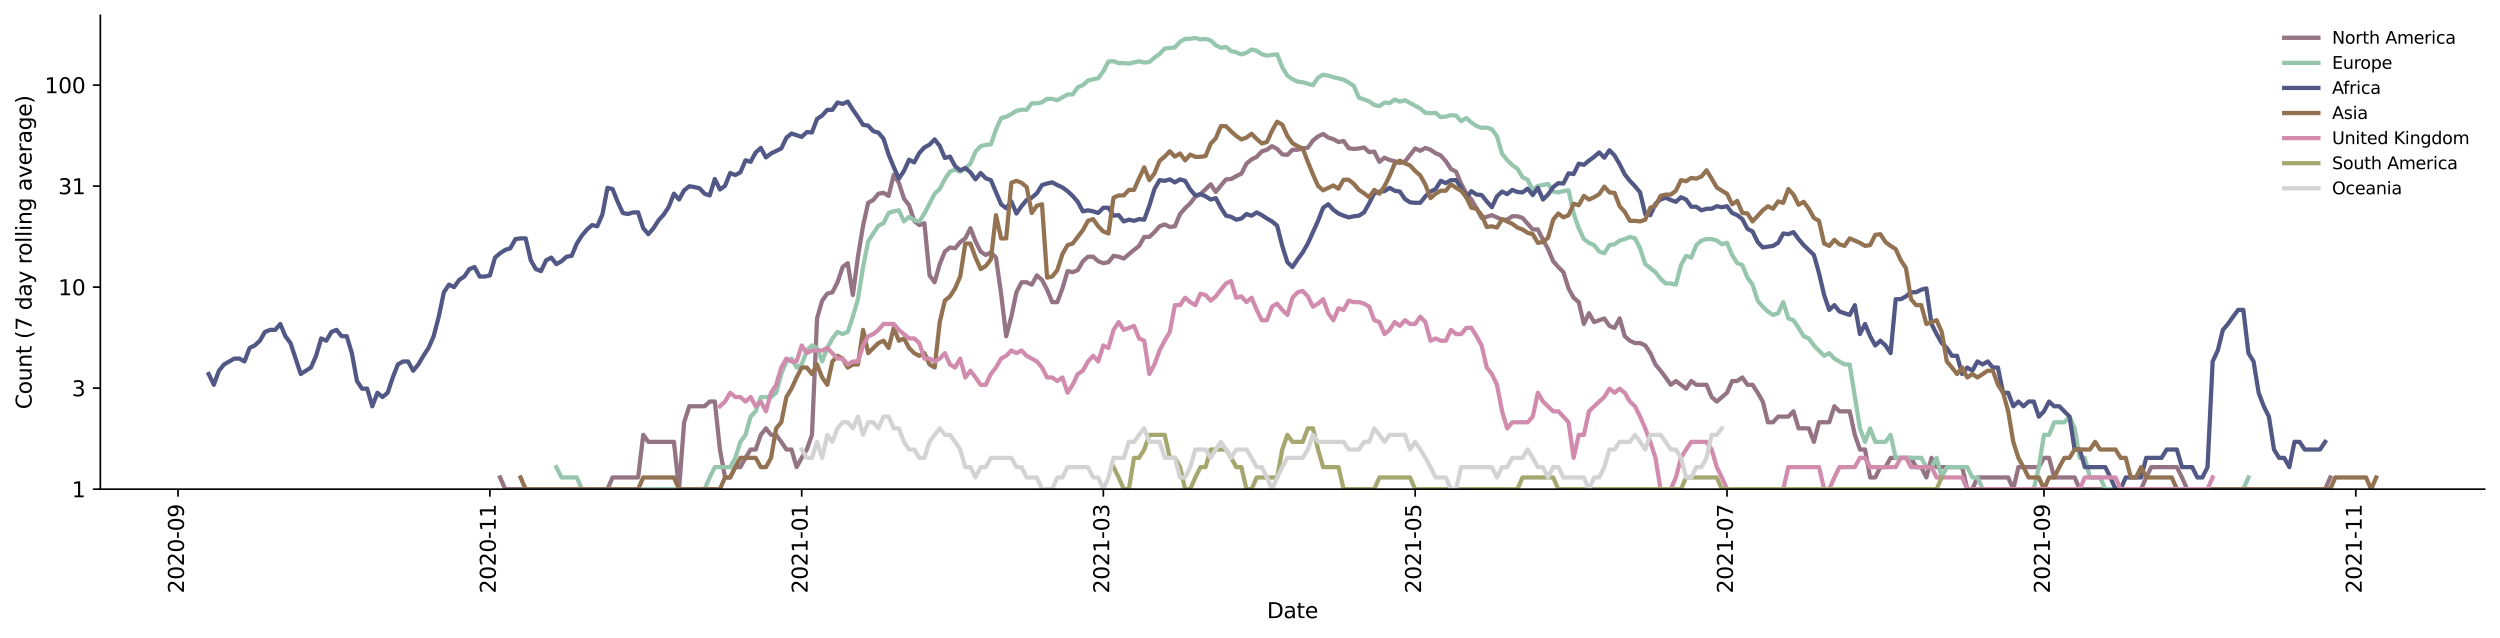 <?xml version="1.0" encoding="utf-8" standalone="no"?>
<!DOCTYPE svg PUBLIC "-//W3C//DTD SVG 1.1//EN"
  "http://www.w3.org/Graphics/SVG/1.1/DTD/svg11.dtd">
<svg height="298.621pt" version="1.1" viewBox="0 0 1170.166 298.621" width="1170.166pt" xmlns="http://www.w3.org/2000/svg" xmlns:xlink="http://www.w3.org/1999/xlink">
 <defs>
  <style type="text/css">*{stroke-linecap:butt;stroke-linejoin:round;}</style>
 </defs>
 <g id="figure_1">
  <g id="patch_1">
   <path d="M 0 298.621 
L 1170.166 298.621 
L 1170.166 0 
L 0 0 
z
" style="fill:#ffffff;"/>
  </g>
  <g id="axes_1">
   <g id="patch_2">
    <path d="M 46.966 228.96 
L 1162.966 228.96 
L 1162.966 7.2 
L 46.966 7.2 
z
" style="fill:#ffffff;"/>
   </g>
   <g id="matplotlib.axis_1">
    <g id="xtick_1">
     <g id="line2d_1">
      <defs>
       <path d="M 0 0 
L 0 3.5 
" id="m57e9bc2085" style="stroke:#000000;stroke-width:0.8;"/>
      </defs>
      <g>
       <use style="stroke:#000000;stroke-width:0.8;" x="83.336" xlink:href="#m57e9bc2085" y="228.96"/>
      </g>
     </g>
     <g id="text_1">
      <!-- 2020-09 -->
      <g transform="translate(86.095 277.743)rotate(-90)scale(0.1 -0.1)">
       <defs>
        <path d="M 1228 531 
L 3431 531 
L 3431 0 
L 469 0 
L 469 531 
Q 828 903 1448 1529 
Q 2069 2156 2228 2338 
Q 2531 2678 2651 2914 
Q 2772 3150 2772 3378 
Q 2772 3750 2511 3984 
Q 2250 4219 1831 4219 
Q 1534 4219 1204 4116 
Q 875 4013 500 3803 
L 500 4441 
Q 881 4594 1212 4672 
Q 1544 4750 1819 4750 
Q 2544 4750 2975 4387 
Q 3406 4025 3406 3419 
Q 3406 3131 3298 2873 
Q 3191 2616 2906 2266 
Q 2828 2175 2409 1742 
Q 1991 1309 1228 531 
z
" id="DejaVuSans-32" transform="scale(0.016)"/>
        <path d="M 2034 4250 
Q 1547 4250 1301 3770 
Q 1056 3291 1056 2328 
Q 1056 1369 1301 889 
Q 1547 409 2034 409 
Q 2525 409 2770 889 
Q 3016 1369 3016 2328 
Q 3016 3291 2770 3770 
Q 2525 4250 2034 4250 
z
M 2034 4750 
Q 2819 4750 3233 4129 
Q 3647 3509 3647 2328 
Q 3647 1150 3233 529 
Q 2819 -91 2034 -91 
Q 1250 -91 836 529 
Q 422 1150 422 2328 
Q 422 3509 836 4129 
Q 1250 4750 2034 4750 
z
" id="DejaVuSans-30" transform="scale(0.016)"/>
        <path d="M 313 2009 
L 1997 2009 
L 1997 1497 
L 313 1497 
L 313 2009 
z
" id="DejaVuSans-2d" transform="scale(0.016)"/>
        <path d="M 703 97 
L 703 672 
Q 941 559 1184 500 
Q 1428 441 1663 441 
Q 2288 441 2617 861 
Q 2947 1281 2994 2138 
Q 2813 1869 2534 1725 
Q 2256 1581 1919 1581 
Q 1219 1581 811 2004 
Q 403 2428 403 3163 
Q 403 3881 828 4315 
Q 1253 4750 1959 4750 
Q 2769 4750 3195 4129 
Q 3622 3509 3622 2328 
Q 3622 1225 3098 567 
Q 2575 -91 1691 -91 
Q 1453 -91 1209 -44 
Q 966 3 703 97 
z
M 1959 2075 
Q 2384 2075 2632 2365 
Q 2881 2656 2881 3163 
Q 2881 3666 2632 3958 
Q 2384 4250 1959 4250 
Q 1534 4250 1286 3958 
Q 1038 3666 1038 3163 
Q 1038 2656 1286 2365 
Q 1534 2075 1959 2075 
z
" id="DejaVuSans-39" transform="scale(0.016)"/>
       </defs>
       <use xlink:href="#DejaVuSans-32"/>
       <use x="63.623" xlink:href="#DejaVuSans-30"/>
       <use x="127.246" xlink:href="#DejaVuSans-32"/>
       <use x="190.869" xlink:href="#DejaVuSans-30"/>
       <use x="254.492" xlink:href="#DejaVuSans-2d"/>
       <use x="290.576" xlink:href="#DejaVuSans-30"/>
       <use x="354.199" xlink:href="#DejaVuSans-39"/>
      </g>
     </g>
    </g>
    <g id="xtick_2">
     <g id="line2d_2">
      <g>
       <use style="stroke:#000000;stroke-width:0.8;" x="229.297" xlink:href="#m57e9bc2085" y="228.96"/>
      </g>
     </g>
     <g id="text_2">
      <!-- 2020-11 -->
      <g transform="translate(232.056 277.743)rotate(-90)scale(0.1 -0.1)">
       <defs>
        <path d="M 794 531 
L 1825 531 
L 1825 4091 
L 703 3866 
L 703 4441 
L 1819 4666 
L 2450 4666 
L 2450 531 
L 3481 531 
L 3481 0 
L 794 0 
L 794 531 
z
" id="DejaVuSans-31" transform="scale(0.016)"/>
       </defs>
       <use xlink:href="#DejaVuSans-32"/>
       <use x="63.623" xlink:href="#DejaVuSans-30"/>
       <use x="127.246" xlink:href="#DejaVuSans-32"/>
       <use x="190.869" xlink:href="#DejaVuSans-30"/>
       <use x="254.492" xlink:href="#DejaVuSans-2d"/>
       <use x="290.576" xlink:href="#DejaVuSans-31"/>
       <use x="354.199" xlink:href="#DejaVuSans-31"/>
      </g>
     </g>
    </g>
    <g id="xtick_3">
     <g id="line2d_3">
      <g>
       <use style="stroke:#000000;stroke-width:0.8;" x="375.257" xlink:href="#m57e9bc2085" y="228.96"/>
      </g>
     </g>
     <g id="text_3">
      <!-- 2021-01 -->
      <g transform="translate(378.017 277.743)rotate(-90)scale(0.1 -0.1)">
       <use xlink:href="#DejaVuSans-32"/>
       <use x="63.623" xlink:href="#DejaVuSans-30"/>
       <use x="127.246" xlink:href="#DejaVuSans-32"/>
       <use x="190.869" xlink:href="#DejaVuSans-31"/>
       <use x="254.492" xlink:href="#DejaVuSans-2d"/>
       <use x="290.576" xlink:href="#DejaVuSans-30"/>
       <use x="354.199" xlink:href="#DejaVuSans-31"/>
      </g>
     </g>
    </g>
    <g id="xtick_4">
     <g id="line2d_4">
      <g>
       <use style="stroke:#000000;stroke-width:0.8;" x="516.432" xlink:href="#m57e9bc2085" y="228.96"/>
      </g>
     </g>
     <g id="text_4">
      <!-- 2021-03 -->
      <g transform="translate(519.192 277.743)rotate(-90)scale(0.1 -0.1)">
       <defs>
        <path d="M 2597 2516 
Q 3050 2419 3304 2112 
Q 3559 1806 3559 1356 
Q 3559 666 3084 287 
Q 2609 -91 1734 -91 
Q 1441 -91 1130 -33 
Q 819 25 488 141 
L 488 750 
Q 750 597 1062 519 
Q 1375 441 1716 441 
Q 2309 441 2620 675 
Q 2931 909 2931 1356 
Q 2931 1769 2642 2001 
Q 2353 2234 1838 2234 
L 1294 2234 
L 1294 2753 
L 1863 2753 
Q 2328 2753 2575 2939 
Q 2822 3125 2822 3475 
Q 2822 3834 2567 4026 
Q 2313 4219 1838 4219 
Q 1578 4219 1281 4162 
Q 984 4106 628 3988 
L 628 4550 
Q 988 4650 1302 4700 
Q 1616 4750 1894 4750 
Q 2613 4750 3031 4423 
Q 3450 4097 3450 3541 
Q 3450 3153 3228 2886 
Q 3006 2619 2597 2516 
z
" id="DejaVuSans-33" transform="scale(0.016)"/>
       </defs>
       <use xlink:href="#DejaVuSans-32"/>
       <use x="63.623" xlink:href="#DejaVuSans-30"/>
       <use x="127.246" xlink:href="#DejaVuSans-32"/>
       <use x="190.869" xlink:href="#DejaVuSans-31"/>
       <use x="254.492" xlink:href="#DejaVuSans-2d"/>
       <use x="290.576" xlink:href="#DejaVuSans-30"/>
       <use x="354.199" xlink:href="#DejaVuSans-33"/>
      </g>
     </g>
    </g>
    <g id="xtick_5">
     <g id="line2d_5">
      <g>
       <use style="stroke:#000000;stroke-width:0.8;" x="662.393" xlink:href="#m57e9bc2085" y="228.96"/>
      </g>
     </g>
     <g id="text_5">
      <!-- 2021-05 -->
      <g transform="translate(665.152 277.743)rotate(-90)scale(0.1 -0.1)">
       <defs>
        <path d="M 691 4666 
L 3169 4666 
L 3169 4134 
L 1269 4134 
L 1269 2991 
Q 1406 3038 1543 3061 
Q 1681 3084 1819 3084 
Q 2600 3084 3056 2656 
Q 3513 2228 3513 1497 
Q 3513 744 3044 326 
Q 2575 -91 1722 -91 
Q 1428 -91 1123 -41 
Q 819 9 494 109 
L 494 744 
Q 775 591 1075 516 
Q 1375 441 1709 441 
Q 2250 441 2565 725 
Q 2881 1009 2881 1497 
Q 2881 1984 2565 2268 
Q 2250 2553 1709 2553 
Q 1456 2553 1204 2497 
Q 953 2441 691 2322 
L 691 4666 
z
" id="DejaVuSans-35" transform="scale(0.016)"/>
       </defs>
       <use xlink:href="#DejaVuSans-32"/>
       <use x="63.623" xlink:href="#DejaVuSans-30"/>
       <use x="127.246" xlink:href="#DejaVuSans-32"/>
       <use x="190.869" xlink:href="#DejaVuSans-31"/>
       <use x="254.492" xlink:href="#DejaVuSans-2d"/>
       <use x="290.576" xlink:href="#DejaVuSans-30"/>
       <use x="354.199" xlink:href="#DejaVuSans-35"/>
      </g>
     </g>
    </g>
    <g id="xtick_6">
     <g id="line2d_6">
      <g>
       <use style="stroke:#000000;stroke-width:0.8;" x="808.353" xlink:href="#m57e9bc2085" y="228.96"/>
      </g>
     </g>
     <g id="text_6">
      <!-- 2021-07 -->
      <g transform="translate(811.113 277.743)rotate(-90)scale(0.1 -0.1)">
       <defs>
        <path d="M 525 4666 
L 3525 4666 
L 3525 4397 
L 1831 0 
L 1172 0 
L 2766 4134 
L 525 4134 
L 525 4666 
z
" id="DejaVuSans-37" transform="scale(0.016)"/>
       </defs>
       <use xlink:href="#DejaVuSans-32"/>
       <use x="63.623" xlink:href="#DejaVuSans-30"/>
       <use x="127.246" xlink:href="#DejaVuSans-32"/>
       <use x="190.869" xlink:href="#DejaVuSans-31"/>
       <use x="254.492" xlink:href="#DejaVuSans-2d"/>
       <use x="290.576" xlink:href="#DejaVuSans-30"/>
       <use x="354.199" xlink:href="#DejaVuSans-37"/>
      </g>
     </g>
    </g>
    <g id="xtick_7">
     <g id="line2d_7">
      <g>
       <use style="stroke:#000000;stroke-width:0.8;" x="956.707" xlink:href="#m57e9bc2085" y="228.96"/>
      </g>
     </g>
     <g id="text_7">
      <!-- 2021-09 -->
      <g transform="translate(959.466 277.743)rotate(-90)scale(0.1 -0.1)">
       <use xlink:href="#DejaVuSans-32"/>
       <use x="63.623" xlink:href="#DejaVuSans-30"/>
       <use x="127.246" xlink:href="#DejaVuSans-32"/>
       <use x="190.869" xlink:href="#DejaVuSans-31"/>
       <use x="254.492" xlink:href="#DejaVuSans-2d"/>
       <use x="290.576" xlink:href="#DejaVuSans-30"/>
       <use x="354.199" xlink:href="#DejaVuSans-39"/>
      </g>
     </g>
    </g>
    <g id="xtick_8">
     <g id="line2d_8">
      <g>
       <use style="stroke:#000000;stroke-width:0.8;" x="1102.667" xlink:href="#m57e9bc2085" y="228.96"/>
      </g>
     </g>
     <g id="text_8">
      <!-- 2021-11 -->
      <g transform="translate(1105.427 277.743)rotate(-90)scale(0.1 -0.1)">
       <use xlink:href="#DejaVuSans-32"/>
       <use x="63.623" xlink:href="#DejaVuSans-30"/>
       <use x="127.246" xlink:href="#DejaVuSans-32"/>
       <use x="190.869" xlink:href="#DejaVuSans-31"/>
       <use x="254.492" xlink:href="#DejaVuSans-2d"/>
       <use x="290.576" xlink:href="#DejaVuSans-31"/>
       <use x="354.199" xlink:href="#DejaVuSans-31"/>
      </g>
     </g>
    </g>
    <g id="text_9">
     <!-- Date -->
     <g transform="translate(593.015 289.341)scale(0.1 -0.1)">
      <defs>
       <path d="M 1259 4147 
L 1259 519 
L 2022 519 
Q 2988 519 3436 956 
Q 3884 1394 3884 2338 
Q 3884 3275 3436 3711 
Q 2988 4147 2022 4147 
L 1259 4147 
z
M 628 4666 
L 1925 4666 
Q 3281 4666 3915 4102 
Q 4550 3538 4550 2338 
Q 4550 1131 3912 565 
Q 3275 0 1925 0 
L 628 0 
L 628 4666 
z
" id="DejaVuSans-44" transform="scale(0.016)"/>
       <path d="M 2194 1759 
Q 1497 1759 1228 1600 
Q 959 1441 959 1056 
Q 959 750 1161 570 
Q 1363 391 1709 391 
Q 2188 391 2477 730 
Q 2766 1069 2766 1631 
L 2766 1759 
L 2194 1759 
z
M 3341 1997 
L 3341 0 
L 2766 0 
L 2766 531 
Q 2569 213 2275 61 
Q 1981 -91 1556 -91 
Q 1019 -91 701 211 
Q 384 513 384 1019 
Q 384 1609 779 1909 
Q 1175 2209 1959 2209 
L 2766 2209 
L 2766 2266 
Q 2766 2663 2505 2880 
Q 2244 3097 1772 3097 
Q 1472 3097 1187 3025 
Q 903 2953 641 2809 
L 641 3341 
Q 956 3463 1253 3523 
Q 1550 3584 1831 3584 
Q 2591 3584 2966 3190 
Q 3341 2797 3341 1997 
z
" id="DejaVuSans-61" transform="scale(0.016)"/>
       <path d="M 1172 4494 
L 1172 3500 
L 2356 3500 
L 2356 3053 
L 1172 3053 
L 1172 1153 
Q 1172 725 1289 603 
Q 1406 481 1766 481 
L 2356 481 
L 2356 0 
L 1766 0 
Q 1100 0 847 248 
Q 594 497 594 1153 
L 594 3053 
L 172 3053 
L 172 3500 
L 594 3500 
L 594 4494 
L 1172 4494 
z
" id="DejaVuSans-74" transform="scale(0.016)"/>
       <path d="M 3597 1894 
L 3597 1613 
L 953 1613 
Q 991 1019 1311 708 
Q 1631 397 2203 397 
Q 2534 397 2845 478 
Q 3156 559 3463 722 
L 3463 178 
Q 3153 47 2828 -22 
Q 2503 -91 2169 -91 
Q 1331 -91 842 396 
Q 353 884 353 1716 
Q 353 2575 817 3079 
Q 1281 3584 2069 3584 
Q 2775 3584 3186 3129 
Q 3597 2675 3597 1894 
z
M 3022 2063 
Q 3016 2534 2758 2815 
Q 2500 3097 2075 3097 
Q 1594 3097 1305 2825 
Q 1016 2553 972 2059 
L 3022 2063 
z
" id="DejaVuSans-65" transform="scale(0.016)"/>
      </defs>
      <use xlink:href="#DejaVuSans-44"/>
      <use x="77.002" xlink:href="#DejaVuSans-61"/>
      <use x="138.281" xlink:href="#DejaVuSans-74"/>
      <use x="177.49" xlink:href="#DejaVuSans-65"/>
     </g>
    </g>
   </g>
   <g id="matplotlib.axis_2">
    <g id="ytick_1">
     <g id="line2d_9">
      <defs>
       <path d="M 0 0 
L -3.5 0 
" id="maaad8e39ca" style="stroke:#000000;stroke-width:0.8;"/>
      </defs>
      <g>
       <use style="stroke:#000000;stroke-width:0.8;" x="46.966" xlink:href="#maaad8e39ca" y="228.96"/>
      </g>
     </g>
     <g id="text_10">
      <!-- 1 -->
      <g transform="translate(33.603 232.759)scale(0.1 -0.1)">
       <use xlink:href="#DejaVuSans-31"/>
      </g>
     </g>
    </g>
    <g id="ytick_2">
     <g id="line2d_10">
      <g>
       <use style="stroke:#000000;stroke-width:0.8;" x="46.966" xlink:href="#maaad8e39ca" y="181.677"/>
      </g>
     </g>
     <g id="text_11">
      <!-- 3 -->
      <g transform="translate(33.603 185.476)scale(0.1 -0.1)">
       <use xlink:href="#DejaVuSans-33"/>
      </g>
     </g>
    </g>
    <g id="ytick_3">
     <g id="line2d_11">
      <g>
       <use style="stroke:#000000;stroke-width:0.8;" x="46.966" xlink:href="#maaad8e39ca" y="134.394"/>
      </g>
     </g>
     <g id="text_12">
      <!-- 10 -->
      <g transform="translate(27.241 138.193)scale(0.1 -0.1)">
       <use xlink:href="#DejaVuSans-31"/>
       <use x="63.623" xlink:href="#DejaVuSans-30"/>
      </g>
     </g>
    </g>
    <g id="ytick_4">
     <g id="line2d_12">
      <g>
       <use style="stroke:#000000;stroke-width:0.8;" x="46.966" xlink:href="#maaad8e39ca" y="87.111"/>
      </g>
     </g>
     <g id="text_13">
      <!-- 31 -->
      <g transform="translate(27.241 90.91)scale(0.1 -0.1)">
       <use xlink:href="#DejaVuSans-33"/>
       <use x="63.623" xlink:href="#DejaVuSans-31"/>
      </g>
     </g>
    </g>
    <g id="ytick_5">
     <g id="line2d_13">
      <g>
       <use style="stroke:#000000;stroke-width:0.8;" x="46.966" xlink:href="#maaad8e39ca" y="39.828"/>
      </g>
     </g>
     <g id="text_14">
      <!-- 100 -->
      <g transform="translate(20.878 43.627)scale(0.1 -0.1)">
       <use xlink:href="#DejaVuSans-31"/>
       <use x="63.623" xlink:href="#DejaVuSans-30"/>
       <use x="127.246" xlink:href="#DejaVuSans-30"/>
      </g>
     </g>
    </g>
    <g id="text_15">
     <!-- Count (7 day rolling average) -->
     <g transform="translate(14.798 191.548)rotate(-90)scale(0.1 -0.1)">
      <defs>
       <path d="M 4122 4306 
L 4122 3641 
Q 3803 3938 3442 4084 
Q 3081 4231 2675 4231 
Q 1875 4231 1450 3742 
Q 1025 3253 1025 2328 
Q 1025 1406 1450 917 
Q 1875 428 2675 428 
Q 3081 428 3442 575 
Q 3803 722 4122 1019 
L 4122 359 
Q 3791 134 3420 21 
Q 3050 -91 2638 -91 
Q 1578 -91 968 557 
Q 359 1206 359 2328 
Q 359 3453 968 4101 
Q 1578 4750 2638 4750 
Q 3056 4750 3426 4639 
Q 3797 4528 4122 4306 
z
" id="DejaVuSans-43" transform="scale(0.016)"/>
       <path d="M 1959 3097 
Q 1497 3097 1228 2736 
Q 959 2375 959 1747 
Q 959 1119 1226 758 
Q 1494 397 1959 397 
Q 2419 397 2687 759 
Q 2956 1122 2956 1747 
Q 2956 2369 2687 2733 
Q 2419 3097 1959 3097 
z
M 1959 3584 
Q 2709 3584 3137 3096 
Q 3566 2609 3566 1747 
Q 3566 888 3137 398 
Q 2709 -91 1959 -91 
Q 1206 -91 779 398 
Q 353 888 353 1747 
Q 353 2609 779 3096 
Q 1206 3584 1959 3584 
z
" id="DejaVuSans-6f" transform="scale(0.016)"/>
       <path d="M 544 1381 
L 544 3500 
L 1119 3500 
L 1119 1403 
Q 1119 906 1312 657 
Q 1506 409 1894 409 
Q 2359 409 2629 706 
Q 2900 1003 2900 1516 
L 2900 3500 
L 3475 3500 
L 3475 0 
L 2900 0 
L 2900 538 
Q 2691 219 2414 64 
Q 2138 -91 1772 -91 
Q 1169 -91 856 284 
Q 544 659 544 1381 
z
M 1991 3584 
L 1991 3584 
z
" id="DejaVuSans-75" transform="scale(0.016)"/>
       <path d="M 3513 2113 
L 3513 0 
L 2938 0 
L 2938 2094 
Q 2938 2591 2744 2837 
Q 2550 3084 2163 3084 
Q 1697 3084 1428 2787 
Q 1159 2491 1159 1978 
L 1159 0 
L 581 0 
L 581 3500 
L 1159 3500 
L 1159 2956 
Q 1366 3272 1645 3428 
Q 1925 3584 2291 3584 
Q 2894 3584 3203 3211 
Q 3513 2838 3513 2113 
z
" id="DejaVuSans-6e" transform="scale(0.016)"/>
       <path id="DejaVuSans-20" transform="scale(0.016)"/>
       <path d="M 1984 4856 
Q 1566 4138 1362 3434 
Q 1159 2731 1159 2009 
Q 1159 1288 1364 580 
Q 1569 -128 1984 -844 
L 1484 -844 
Q 1016 -109 783 600 
Q 550 1309 550 2009 
Q 550 2706 781 3412 
Q 1013 4119 1484 4856 
L 1984 4856 
z
" id="DejaVuSans-28" transform="scale(0.016)"/>
       <path d="M 2906 2969 
L 2906 4863 
L 3481 4863 
L 3481 0 
L 2906 0 
L 2906 525 
Q 2725 213 2448 61 
Q 2172 -91 1784 -91 
Q 1150 -91 751 415 
Q 353 922 353 1747 
Q 353 2572 751 3078 
Q 1150 3584 1784 3584 
Q 2172 3584 2448 3432 
Q 2725 3281 2906 2969 
z
M 947 1747 
Q 947 1113 1208 752 
Q 1469 391 1925 391 
Q 2381 391 2643 752 
Q 2906 1113 2906 1747 
Q 2906 2381 2643 2742 
Q 2381 3103 1925 3103 
Q 1469 3103 1208 2742 
Q 947 2381 947 1747 
z
" id="DejaVuSans-64" transform="scale(0.016)"/>
       <path d="M 2059 -325 
Q 1816 -950 1584 -1140 
Q 1353 -1331 966 -1331 
L 506 -1331 
L 506 -850 
L 844 -850 
Q 1081 -850 1212 -737 
Q 1344 -625 1503 -206 
L 1606 56 
L 191 3500 
L 800 3500 
L 1894 763 
L 2988 3500 
L 3597 3500 
L 2059 -325 
z
" id="DejaVuSans-79" transform="scale(0.016)"/>
       <path d="M 2631 2963 
Q 2534 3019 2420 3045 
Q 2306 3072 2169 3072 
Q 1681 3072 1420 2755 
Q 1159 2438 1159 1844 
L 1159 0 
L 581 0 
L 581 3500 
L 1159 3500 
L 1159 2956 
Q 1341 3275 1631 3429 
Q 1922 3584 2338 3584 
Q 2397 3584 2469 3576 
Q 2541 3569 2628 3553 
L 2631 2963 
z
" id="DejaVuSans-72" transform="scale(0.016)"/>
       <path d="M 603 4863 
L 1178 4863 
L 1178 0 
L 603 0 
L 603 4863 
z
" id="DejaVuSans-6c" transform="scale(0.016)"/>
       <path d="M 603 3500 
L 1178 3500 
L 1178 0 
L 603 0 
L 603 3500 
z
M 603 4863 
L 1178 4863 
L 1178 4134 
L 603 4134 
L 603 4863 
z
" id="DejaVuSans-69" transform="scale(0.016)"/>
       <path d="M 2906 1791 
Q 2906 2416 2648 2759 
Q 2391 3103 1925 3103 
Q 1463 3103 1205 2759 
Q 947 2416 947 1791 
Q 947 1169 1205 825 
Q 1463 481 1925 481 
Q 2391 481 2648 825 
Q 2906 1169 2906 1791 
z
M 3481 434 
Q 3481 -459 3084 -895 
Q 2688 -1331 1869 -1331 
Q 1566 -1331 1297 -1286 
Q 1028 -1241 775 -1147 
L 775 -588 
Q 1028 -725 1275 -790 
Q 1522 -856 1778 -856 
Q 2344 -856 2625 -561 
Q 2906 -266 2906 331 
L 2906 616 
Q 2728 306 2450 153 
Q 2172 0 1784 0 
Q 1141 0 747 490 
Q 353 981 353 1791 
Q 353 2603 747 3093 
Q 1141 3584 1784 3584 
Q 2172 3584 2450 3431 
Q 2728 3278 2906 2969 
L 2906 3500 
L 3481 3500 
L 3481 434 
z
" id="DejaVuSans-67" transform="scale(0.016)"/>
       <path d="M 191 3500 
L 800 3500 
L 1894 563 
L 2988 3500 
L 3597 3500 
L 2284 0 
L 1503 0 
L 191 3500 
z
" id="DejaVuSans-76" transform="scale(0.016)"/>
       <path d="M 513 4856 
L 1013 4856 
Q 1481 4119 1714 3412 
Q 1947 2706 1947 2009 
Q 1947 1309 1714 600 
Q 1481 -109 1013 -844 
L 513 -844 
Q 928 -128 1133 580 
Q 1338 1288 1338 2009 
Q 1338 2731 1133 3434 
Q 928 4138 513 4856 
z
" id="DejaVuSans-29" transform="scale(0.016)"/>
      </defs>
      <use xlink:href="#DejaVuSans-43"/>
      <use x="69.824" xlink:href="#DejaVuSans-6f"/>
      <use x="131.006" xlink:href="#DejaVuSans-75"/>
      <use x="194.385" xlink:href="#DejaVuSans-6e"/>
      <use x="257.764" xlink:href="#DejaVuSans-74"/>
      <use x="296.973" xlink:href="#DejaVuSans-20"/>
      <use x="328.76" xlink:href="#DejaVuSans-28"/>
      <use x="367.773" xlink:href="#DejaVuSans-37"/>
      <use x="431.396" xlink:href="#DejaVuSans-20"/>
      <use x="463.184" xlink:href="#DejaVuSans-64"/>
      <use x="526.66" xlink:href="#DejaVuSans-61"/>
      <use x="587.939" xlink:href="#DejaVuSans-79"/>
      <use x="647.119" xlink:href="#DejaVuSans-20"/>
      <use x="678.906" xlink:href="#DejaVuSans-72"/>
      <use x="717.77" xlink:href="#DejaVuSans-6f"/>
      <use x="778.951" xlink:href="#DejaVuSans-6c"/>
      <use x="806.734" xlink:href="#DejaVuSans-6c"/>
      <use x="834.518" xlink:href="#DejaVuSans-69"/>
      <use x="862.301" xlink:href="#DejaVuSans-6e"/>
      <use x="925.68" xlink:href="#DejaVuSans-67"/>
      <use x="989.156" xlink:href="#DejaVuSans-20"/>
      <use x="1020.943" xlink:href="#DejaVuSans-61"/>
      <use x="1082.223" xlink:href="#DejaVuSans-76"/>
      <use x="1141.402" xlink:href="#DejaVuSans-65"/>
      <use x="1202.926" xlink:href="#DejaVuSans-72"/>
      <use x="1244.039" xlink:href="#DejaVuSans-61"/>
      <use x="1305.318" xlink:href="#DejaVuSans-67"/>
      <use x="1368.795" xlink:href="#DejaVuSans-65"/>
      <use x="1430.318" xlink:href="#DejaVuSans-29"/>
     </g>
    </g>
   </g>
   <g id="line2d_14">
    <path clip-path="url(#p9909568208)" d="M 234.082 223.476 
L 236.475 228.96 
L 284.331 228.96 
L 286.724 223.476 
L 298.688 223.476 
L 301.081 203.536 
L 303.473 206.824 
L 315.437 206.824 
L 317.83 228.96 
L 320.223 197.659 
L 322.616 190.171 
L 329.794 190.171 
L 332.187 187.951 
L 334.58 187.951 
L 336.972 210.397 
L 339.365 223.476 
L 341.758 223.476 
L 344.151 218.639 
L 346.544 218.639 
L 348.936 214.312 
L 351.329 210.397 
L 353.722 210.397 
L 356.115 203.536 
L 358.508 200.493 
L 360.9 203.536 
L 363.293 203.536 
L 365.686 206.824 
L 368.079 210.397 
L 370.472 210.397 
L 372.864 218.639 
L 375.257 214.312 
L 377.65 210.397 
L 380.043 203.536 
L 382.436 149.042 
L 384.828 140.725 
L 387.221 137.437 
L 389.614 136.81 
L 392.007 132.112 
L 394.4 124.995 
L 396.792 123.17 
L 399.185 138.074 
L 401.578 120.158 
L 403.971 105.634 
L 406.364 94.926 
L 408.756 93.602 
L 411.149 90.667 
L 413.542 90.264 
L 415.935 91.691 
L 418.328 81.787 
L 420.72 85.538 
L 423.113 92.955 
L 425.506 96.064 
L 427.899 103.368 
L 430.292 105.344 
L 432.684 104.486 
L 435.077 128.91 
L 437.47 132.112 
L 439.863 123.619 
L 442.256 117.742 
L 444.648 115.831 
L 447.041 116.206 
L 449.434 113.297 
L 451.827 111.579 
L 454.219 106.816 
L 456.612 112.948 
L 459.005 117.742 
L 461.398 119.337 
L 463.791 118.135 
L 466.183 120.575 
L 468.576 137.437 
L 470.969 157.377 
L 473.362 148.213 
L 475.755 136.81 
L 478.147 132.112 
L 480.54 132.112 
L 482.933 133.237 
L 485.326 128.91 
L 487.719 131.016 
L 490.111 135.584 
L 492.504 141.415 
L 494.897 141.415 
L 497.29 134.985 
L 499.683 126.906 
L 502.075 127.398 
L 504.468 126.42 
L 506.861 122.287 
L 509.254 120.158 
L 511.647 120.158 
L 514.039 122.287 
L 516.432 123.17 
L 518.825 122.726 
L 521.218 119.745 
L 523.611 120.158 
L 526.003 120.996 
L 530.789 116.967 
L 533.182 115.091 
L 535.575 110.911 
L 537.967 110.911 
L 540.36 108.656 
L 542.753 105.927 
L 545.146 105.056 
L 547.539 106.221 
L 549.931 105.927 
L 552.324 100.187 
L 554.717 97.472 
L 557.11 95.152 
L 559.503 92.108 
L 561.895 90.87 
L 566.681 86.259 
L 569.074 89.865 
L 571.466 86.808 
L 573.859 83.962 
L 576.252 83.79 
L 578.645 82.444 
L 581.038 81.301 
L 583.43 76.589 
L 585.823 74.626 
L 588.216 73.412 
L 590.609 70.836 
L 593.002 70.094 
L 595.394 68.413 
L 597.787 69.728 
L 600.18 72.233 
L 602.573 72.492 
L 604.966 70.094 
L 607.358 70.094 
L 609.751 69.486 
L 612.144 69.125 
L 614.537 65.791 
L 616.93 63.851 
L 619.322 62.708 
L 621.715 64.381 
L 624.108 65.134 
L 626.501 66.459 
L 628.894 66.013 
L 631.286 69.365 
L 633.679 69.728 
L 636.072 69.486 
L 638.465 69.005 
L 640.858 71.212 
L 643.25 70.961 
L 645.643 75.736 
L 648.036 73.813 
L 650.429 74.901 
L 652.822 75.456 
L 655.214 76.302 
L 657.607 75.596 
L 662.393 69.486 
L 664.786 70.587 
L 667.178 69.245 
L 669.571 70.094 
L 671.964 71.719 
L 674.357 72.753 
L 676.75 75.456 
L 679.142 79.105 
L 681.535 80.345 
L 683.928 86.077 
L 686.321 90.465 
L 688.713 93.385 
L 691.106 97.472 
L 693.499 102.012 
L 695.892 101.482 
L 698.285 100.7 
L 703.07 102.82 
L 705.463 102.82 
L 707.856 101.22 
L 710.249 101.22 
L 712.641 102.012 
L 717.427 107.42 
L 719.82 107.42 
L 722.213 112.258 
L 724.605 116.585 
L 726.998 122.287 
L 729.391 124.995 
L 731.784 127.398 
L 734.177 134.985 
L 736.569 139.378 
L 738.962 141.415 
L 741.355 151.637 
L 743.748 146.602 
L 746.141 150.754 
L 750.926 149.042 
L 753.319 152.54 
L 755.712 153.463 
L 758.105 149.042 
L 760.497 157.377 
L 762.89 159.484 
L 765.283 160.579 
L 767.676 160.579 
L 770.069 161.704 
L 772.461 165.278 
L 774.854 170.584 
L 777.247 173.519 
L 779.64 176.68 
L 782.033 180.104 
L 784.425 178.356 
L 789.211 181.93 
L 791.604 178.356 
L 793.996 180.104 
L 798.782 180.104 
L 801.175 185.844 
L 803.568 187.951 
L 808.353 183.841 
L 810.746 178.356 
L 813.139 178.356 
L 815.532 176.68 
L 817.924 180.104 
L 820.317 180.104 
L 822.71 183.841 
L 825.103 187.951 
L 827.496 197.659 
L 829.888 197.659 
L 832.281 195.009 
L 837.067 195.009 
L 839.46 192.519 
L 841.852 200.493 
L 846.638 200.493 
L 849.031 206.824 
L 851.424 197.659 
L 856.209 197.659 
L 858.602 190.171 
L 860.995 192.519 
L 865.78 192.519 
L 868.173 203.536 
L 870.566 210.397 
L 872.959 210.397 
L 875.352 223.476 
L 877.744 223.476 
L 880.137 218.639 
L 882.53 218.639 
L 884.923 214.312 
L 894.494 214.312 
L 896.887 218.639 
L 899.28 218.639 
L 901.672 223.476 
L 904.065 214.312 
L 906.458 218.639 
L 918.422 218.639 
L 920.815 228.96 
L 923.207 228.96 
L 925.6 223.476 
L 939.957 223.476 
L 942.35 228.96 
L 944.743 218.639 
L 954.314 218.639 
L 956.707 214.312 
L 959.099 214.312 
L 961.492 223.476 
L 971.063 223.476 
L 973.456 228.96 
L 1002.17 228.96 
L 1004.563 223.476 
L 1006.955 218.639 
L 1018.919 218.639 
L 1021.312 223.476 
L 1023.705 228.96 
L 1088.31 228.96 
L 1090.703 223.476 
L 1090.703 223.476 
" style="fill:none;stroke:#947383;stroke-linecap:square;stroke-width:2;"/>
   </g>
   <g id="line2d_15">
    <path clip-path="url(#p9909568208)" d="M 260.403 218.639 
L 262.796 223.476 
L 269.974 223.476 
L 272.367 228.96 
L 329.794 228.96 
L 332.187 223.476 
L 334.58 218.639 
L 341.758 218.639 
L 344.151 214.312 
L 346.544 206.824 
L 348.936 203.536 
L 351.329 195.009 
L 353.722 192.519 
L 356.115 185.844 
L 360.9 185.844 
L 363.293 183.841 
L 365.686 175.069 
L 368.079 169.192 
L 370.472 167.845 
L 372.864 172.026 
L 375.257 170.584 
L 377.65 164.052 
L 380.043 161.704 
L 382.436 162.861 
L 384.828 169.192 
L 387.221 162.861 
L 389.614 158.417 
L 392.007 155.373 
L 394.4 156.363 
L 396.792 155.373 
L 399.185 148.213 
L 401.578 140.046 
L 403.971 124.995 
L 406.364 112.948 
L 411.149 105.634 
L 413.542 104.486 
L 415.935 99.68 
L 418.328 98.931 
L 420.72 98.439 
L 423.113 103.644 
L 425.506 101.482 
L 427.899 103.093 
L 430.292 103.644 
L 432.684 99.932 
L 437.47 90.667 
L 439.863 88.5 
L 442.256 83.79 
L 444.648 80.345 
L 447.041 79.412 
L 449.434 80.345 
L 451.827 78.801 
L 454.219 76.589 
L 456.612 70.961 
L 459.005 68.413 
L 461.398 67.828 
L 463.791 67.597 
L 466.183 60.612 
L 468.576 55.323 
L 470.969 54.644 
L 473.362 53.401 
L 475.755 51.878 
L 478.147 51.331 
L 480.54 51.409 
L 482.933 48.337 
L 485.326 48.41 
L 487.719 47.907 
L 490.111 46.227 
L 492.504 46.296 
L 494.897 46.919 
L 499.683 44.22 
L 502.075 44.22 
L 504.468 40.838 
L 506.861 39.887 
L 509.254 37.712 
L 514.039 36.613 
L 516.432 33.33 
L 518.825 28.783 
L 521.218 28.648 
L 523.611 29.552 
L 526.003 29.506 
L 528.396 29.781 
L 533.182 28.648 
L 535.575 29.279 
L 537.967 29.008 
L 540.36 26.984 
L 542.753 25.262 
L 545.146 22.748 
L 549.931 22.171 
L 552.324 19.547 
L 554.717 18.243 
L 557.11 18.139 
L 559.503 17.76 
L 561.895 18.486 
L 564.288 18.208 
L 566.681 18.907 
L 569.074 21.19 
L 571.466 22.362 
L 573.859 21.981 
L 576.252 23.965 
L 578.645 24.487 
L 581.038 25.468 
L 583.43 24.689 
L 585.823 23.176 
L 588.216 23.767 
L 590.609 25.385 
L 593.002 26.051 
L 595.394 25.675 
L 597.787 25.427 
L 600.18 31.469 
L 602.573 35.436 
L 604.966 37.049 
L 607.358 38.217 
L 609.751 38.5 
L 614.537 39.887 
L 616.93 36.342 
L 619.322 34.964 
L 621.715 35.384 
L 624.108 36.127 
L 626.501 36.667 
L 628.894 37.324 
L 631.286 38.614 
L 633.679 40.181 
L 636.072 45.75 
L 638.465 46.502 
L 640.858 47.48 
L 643.25 49.139 
L 645.643 49.658 
L 648.036 47.978 
L 650.429 48.265 
L 652.822 46.571 
L 655.214 47.551 
L 657.607 46.919 
L 662.393 49.509 
L 664.786 50.791 
L 667.178 52.833 
L 669.571 52.995 
L 671.964 52.833 
L 674.357 54.813 
L 676.75 54.56 
L 679.142 53.894 
L 681.535 54.142 
L 683.928 56.715 
L 686.321 55.238 
L 688.713 57.34 
L 691.106 58.99 
L 693.499 59.841 
L 695.892 59.745 
L 698.285 60.515 
L 700.677 63.746 
L 703.07 71.975 
L 705.463 74.901 
L 707.856 77.313 
L 710.249 78.953 
L 712.641 82.944 
L 715.034 84.134 
L 717.427 88.885 
L 719.82 86.992 
L 722.213 86.624 
L 724.605 86.077 
L 726.998 89.667 
L 729.391 90.064 
L 731.784 89.47 
L 734.177 89.079 
L 736.569 99.932 
L 738.962 106.816 
L 741.355 111.917 
L 743.748 113.65 
L 746.141 114.726 
L 748.533 117.742 
L 750.926 118.531 
L 753.319 114.726 
L 755.712 114.364 
L 758.105 112.601 
L 760.497 111.917 
L 762.89 110.911 
L 765.283 111.579 
L 767.676 116.206 
L 770.069 123.619 
L 774.854 127.398 
L 777.247 130.48 
L 779.64 132.67 
L 782.033 132.67 
L 784.425 133.237 
L 786.818 124.073 
L 789.211 119.745 
L 791.604 120.575 
L 793.996 114.726 
L 796.389 112.601 
L 798.782 111.917 
L 801.175 111.917 
L 803.568 112.601 
L 805.96 114.364 
L 808.353 113.65 
L 810.746 119.337 
L 813.139 123.17 
L 815.532 124.073 
L 817.924 129.95 
L 820.317 133.237 
L 822.71 140.725 
L 825.103 143.558 
L 827.496 145.82 
L 829.888 147.399 
L 832.281 146.602 
L 834.674 141.415 
L 837.067 149.042 
L 839.46 149.889 
L 841.852 153.463 
L 844.245 157.377 
L 846.638 158.417 
L 849.031 161.704 
L 853.816 166.541 
L 856.209 165.278 
L 858.602 167.845 
L 863.388 170.584 
L 865.78 170.584 
L 870.566 200.493 
L 872.959 206.824 
L 875.352 200.493 
L 877.744 206.824 
L 882.53 206.824 
L 884.923 203.536 
L 887.316 214.312 
L 899.28 214.312 
L 901.672 218.639 
L 904.065 218.639 
L 906.458 214.312 
L 908.851 223.476 
L 911.243 218.639 
L 920.815 218.639 
L 923.207 223.476 
L 925.6 223.476 
L 927.993 228.96 
L 951.921 228.96 
L 954.314 218.639 
L 956.707 203.536 
L 959.099 203.536 
L 961.492 197.659 
L 966.278 197.659 
L 968.671 195.009 
L 971.063 200.493 
L 973.456 214.312 
L 975.849 214.312 
L 978.242 223.476 
L 983.027 223.476 
L 985.42 228.96 
L 1050.026 228.96 
L 1052.418 223.476 
L 1052.418 223.476 
" style="fill:none;stroke:#96c6ad;stroke-linecap:square;stroke-width:2;"/>
   </g>
   <g id="line2d_16">
    <path clip-path="url(#p9909568208)" d="M 97.693 175.069 
L 100.086 180.104 
L 102.478 173.519 
L 104.871 170.584 
L 109.657 167.845 
L 112.05 167.845 
L 114.442 169.192 
L 116.835 162.861 
L 119.228 161.704 
L 121.621 159.484 
L 124.014 155.373 
L 126.406 154.407 
L 128.799 154.407 
L 131.192 151.637 
L 133.585 157.377 
L 135.978 160.579 
L 140.763 175.069 
L 145.549 172.026 
L 147.942 166.541 
L 150.334 158.417 
L 152.727 159.484 
L 155.12 155.373 
L 157.513 154.407 
L 159.906 157.377 
L 162.298 157.377 
L 164.691 165.278 
L 167.084 178.356 
L 169.477 181.93 
L 171.87 181.93 
L 174.262 190.171 
L 176.655 183.841 
L 179.048 185.844 
L 181.441 183.841 
L 183.834 176.68 
L 186.226 170.584 
L 188.619 169.192 
L 191.012 169.192 
L 193.405 173.519 
L 195.798 170.584 
L 198.19 166.541 
L 200.583 162.861 
L 202.976 157.377 
L 205.369 148.213 
L 207.762 136.81 
L 210.154 133.237 
L 212.547 134.394 
L 214.94 131.016 
L 217.333 129.426 
L 219.725 125.94 
L 222.118 124.995 
L 224.511 129.426 
L 226.904 129.426 
L 229.297 128.91 
L 231.689 120.575 
L 234.082 118.531 
L 236.475 116.967 
L 238.868 116.206 
L 241.261 111.917 
L 243.653 111.579 
L 246.046 111.579 
L 248.439 121.852 
L 250.832 125.94 
L 253.225 126.906 
L 255.617 121.852 
L 258.01 120.575 
L 260.403 123.619 
L 262.796 122.287 
L 265.189 120.158 
L 267.581 119.745 
L 269.974 114.005 
L 272.367 110.254 
L 274.76 107.42 
L 277.153 105.344 
L 279.545 105.927 
L 281.938 100.443 
L 284.331 87.928 
L 286.724 88.5 
L 289.117 94.48 
L 291.509 99.68 
L 293.902 100.187 
L 296.295 99.428 
L 298.688 99.428 
L 301.081 106.816 
L 303.473 109.607 
L 305.866 106.816 
L 308.259 103.093 
L 310.652 100.443 
L 313.045 96.762 
L 315.437 90.667 
L 317.83 93.385 
L 320.223 89.079 
L 322.616 87.178 
L 325.009 87.551 
L 327.401 88.117 
L 329.794 90.667 
L 332.187 91.484 
L 334.58 83.79 
L 336.972 88.692 
L 339.365 86.992 
L 341.758 80.98 
L 344.151 81.95 
L 346.544 80.661 
L 348.936 75.039 
L 351.329 75.736 
L 353.722 71.339 
L 356.115 69.245 
L 358.508 73.679 
L 360.9 71.847 
L 365.686 69.486 
L 368.079 64.488 
L 370.472 62.504 
L 375.257 64.062 
L 377.65 61.797 
L 380.043 61.998 
L 382.436 55.667 
L 384.828 54.059 
L 387.221 51.409 
L 389.614 51.409 
L 392.007 47.978 
L 394.4 48.627 
L 396.792 47.551 
L 399.185 51.331 
L 401.578 54.729 
L 403.971 58.433 
L 406.364 58.803 
L 408.756 61.398 
L 411.149 62.098 
L 413.542 64.918 
L 415.935 72.362 
L 418.328 78.199 
L 420.72 83.62 
L 423.113 80.032 
L 425.506 74.763 
L 427.899 76.018 
L 430.292 71.592 
L 432.684 69.005 
L 435.077 67.712 
L 437.47 65.243 
L 439.863 68.295 
L 442.256 73.947 
L 444.648 73.279 
L 447.041 77.754 
L 449.434 79.721 
L 451.827 78.65 
L 454.219 80.661 
L 456.612 83.962 
L 459.005 80.98 
L 461.398 83.45 
L 463.791 84.307 
L 468.576 95.605 
L 470.969 97.472 
L 473.362 94.259 
L 475.755 99.932 
L 478.147 96.528 
L 480.54 93.602 
L 482.933 92.529 
L 485.326 90.465 
L 487.719 86.624 
L 490.111 85.897 
L 492.504 85.36 
L 494.897 86.624 
L 497.29 87.739 
L 499.683 89.47 
L 502.075 91.691 
L 504.468 94.48 
L 506.861 98.931 
L 509.254 98.439 
L 511.647 98.931 
L 514.039 99.68 
L 516.432 97.234 
L 518.825 97.234 
L 521.218 100.959 
L 523.611 100.7 
L 526.003 103.644 
L 528.396 102.82 
L 530.789 103.368 
L 533.182 102.549 
L 535.575 102.82 
L 537.967 96.296 
L 540.36 88.5 
L 542.753 84.307 
L 545.146 84.655 
L 547.539 83.962 
L 549.931 85.36 
L 552.324 83.962 
L 554.717 84.655 
L 557.11 88.692 
L 559.503 91.484 
L 561.895 90.87 
L 564.288 91.899 
L 566.681 93.385 
L 569.074 92.741 
L 571.466 97.234 
L 573.859 100.959 
L 576.252 101.482 
L 578.645 102.82 
L 581.038 102.28 
L 583.43 100.187 
L 585.823 100.959 
L 588.216 99.428 
L 590.609 100.7 
L 593.002 102.28 
L 595.394 103.644 
L 597.787 105.634 
L 600.18 115.091 
L 602.573 122.726 
L 604.966 124.995 
L 607.358 121.422 
L 609.751 118.135 
L 612.144 114.005 
L 616.93 103.368 
L 619.322 97.234 
L 621.715 95.605 
L 624.108 98.195 
L 626.501 99.932 
L 628.894 100.959 
L 631.286 101.747 
L 633.679 101.22 
L 636.072 100.959 
L 638.465 99.428 
L 640.858 95.152 
L 643.25 90.465 
L 645.643 89.667 
L 648.036 89.47 
L 650.429 87.928 
L 652.822 89.274 
L 655.214 89.667 
L 657.607 93.169 
L 660 94.703 
L 662.393 94.926 
L 664.786 94.926 
L 667.178 91.899 
L 669.571 89.667 
L 671.964 88.5 
L 674.357 84.655 
L 676.75 85.717 
L 679.142 84.307 
L 681.535 84.307 
L 683.928 87.928 
L 686.321 92.318 
L 688.713 89.47 
L 691.106 91.073 
L 693.499 91.278 
L 695.892 94.259 
L 698.285 96.998 
L 700.677 91.899 
L 703.07 89.667 
L 705.463 90.87 
L 707.856 88.885 
L 710.249 89.865 
L 712.641 90.064 
L 715.034 88.308 
L 717.427 91.278 
L 719.82 87.928 
L 722.213 93.385 
L 724.605 91.073 
L 726.998 87.551 
L 729.391 85.717 
L 731.784 85.897 
L 734.177 81.14 
L 736.569 81.462 
L 738.962 76.589 
L 741.355 77.167 
L 743.748 75.177 
L 746.141 73.412 
L 748.533 71.339 
L 750.926 73.813 
L 753.319 70.34 
L 755.712 72.753 
L 758.105 76.877 
L 760.497 81.624 
L 762.89 84.655 
L 765.283 87.178 
L 767.676 90.064 
L 770.069 100.187 
L 772.461 100.7 
L 774.854 95.378 
L 777.247 93.385 
L 779.64 92.529 
L 782.033 93.602 
L 784.425 94.48 
L 786.818 92.318 
L 789.211 93.385 
L 791.604 96.762 
L 793.996 96.762 
L 796.389 98.439 
L 798.782 97.712 
L 801.175 97.712 
L 803.568 96.528 
L 805.96 96.998 
L 808.353 96.528 
L 810.746 99.68 
L 813.139 100.7 
L 815.532 102.549 
L 817.924 107.117 
L 820.317 108.343 
L 822.71 113.297 
L 825.103 115.831 
L 829.888 115.091 
L 832.281 113.65 
L 834.674 109.287 
L 837.067 109.607 
L 839.46 108.656 
L 841.852 111.917 
L 844.245 114.726 
L 849.031 119.337 
L 851.424 127.896 
L 853.816 138.074 
L 856.209 145.052 
L 858.602 142.831 
L 860.995 145.82 
L 865.78 147.399 
L 868.173 142.831 
L 870.566 156.363 
L 872.959 151.637 
L 875.352 157.377 
L 877.744 161.704 
L 880.137 159.484 
L 882.53 161.704 
L 884.923 165.278 
L 887.316 140.046 
L 889.708 140.046 
L 892.101 138.721 
L 894.494 136.81 
L 896.887 136.81 
L 899.28 135.584 
L 901.672 134.985 
L 904.065 151.637 
L 906.458 156.363 
L 908.851 160.579 
L 911.243 162.861 
L 913.636 166.541 
L 916.029 166.541 
L 918.422 175.069 
L 920.815 172.026 
L 923.207 173.519 
L 925.6 169.192 
L 927.993 170.584 
L 930.386 169.192 
L 932.779 172.026 
L 935.171 172.026 
L 937.564 183.841 
L 939.957 183.841 
L 942.35 190.171 
L 944.743 187.951 
L 947.135 190.171 
L 949.528 187.951 
L 951.921 187.951 
L 954.314 195.009 
L 956.707 192.519 
L 959.099 187.951 
L 961.492 190.171 
L 963.885 190.171 
L 968.671 195.009 
L 971.063 210.397 
L 973.456 210.397 
L 975.849 218.639 
L 985.42 218.639 
L 987.813 223.476 
L 990.206 228.96 
L 992.599 228.96 
L 994.991 223.476 
L 1002.17 223.476 
L 1004.563 214.312 
L 1011.741 214.312 
L 1014.134 210.397 
L 1018.919 210.397 
L 1021.312 218.639 
L 1026.098 218.639 
L 1028.49 223.476 
L 1030.883 223.476 
L 1033.276 218.639 
L 1035.669 169.192 
L 1038.062 164.052 
L 1040.454 154.407 
L 1042.847 151.637 
L 1045.24 148.213 
L 1047.633 145.052 
L 1050.026 145.052 
L 1052.418 165.278 
L 1054.811 169.192 
L 1057.204 183.841 
L 1059.597 190.171 
L 1061.99 195.009 
L 1064.382 210.397 
L 1066.775 214.312 
L 1069.168 214.312 
L 1071.561 218.639 
L 1073.954 206.824 
L 1076.346 206.824 
L 1078.739 210.397 
L 1085.918 210.397 
L 1088.31 206.824 
L 1088.31 206.824 
" style="fill:none;stroke:#525886;stroke-linecap:square;stroke-width:2;"/>
   </g>
   <g id="line2d_17">
    <path clip-path="url(#p9909568208)" d="M 243.653 223.476 
L 246.046 228.96 
L 298.688 228.96 
L 301.081 223.476 
L 315.437 223.476 
L 317.83 228.96 
L 336.972 228.96 
L 339.365 223.476 
L 341.758 223.476 
L 344.151 218.639 
L 346.544 214.312 
L 353.722 214.312 
L 356.115 218.639 
L 358.508 218.639 
L 360.9 214.312 
L 363.293 200.493 
L 365.686 197.659 
L 368.079 185.844 
L 370.472 181.93 
L 372.864 176.68 
L 375.257 172.026 
L 377.65 172.026 
L 380.043 175.069 
L 382.436 170.584 
L 384.828 176.68 
L 387.221 180.104 
L 389.614 169.192 
L 392.007 166.541 
L 394.4 167.845 
L 396.792 172.026 
L 399.185 170.584 
L 401.578 170.584 
L 403.971 154.407 
L 406.364 165.278 
L 411.149 160.579 
L 413.542 159.484 
L 415.935 162.861 
L 418.328 153.463 
L 420.72 159.484 
L 423.113 158.417 
L 425.506 162.861 
L 427.899 165.278 
L 430.292 166.541 
L 432.684 165.278 
L 435.077 170.584 
L 437.47 172.026 
L 439.863 150.754 
L 442.256 140.725 
L 444.648 138.721 
L 447.041 134.985 
L 449.434 129.426 
L 451.827 114.005 
L 454.219 114.005 
L 456.612 120.575 
L 459.005 125.94 
L 461.398 124.531 
L 463.791 121.422 
L 466.183 100.7 
L 468.576 111.579 
L 470.969 111.579 
L 473.362 85.538 
L 475.755 84.655 
L 478.147 85.538 
L 480.54 87.551 
L 482.933 99.68 
L 485.326 96.296 
L 487.719 95.605 
L 490.111 129.95 
L 492.504 129.426 
L 494.897 126.42 
L 497.29 118.932 
L 499.683 114.726 
L 502.075 114.005 
L 506.861 107.726 
L 509.254 103.368 
L 511.647 102.549 
L 514.039 105.927 
L 516.432 108.343 
L 518.825 109.287 
L 521.218 92.529 
L 523.611 91.484 
L 526.003 91.484 
L 528.396 88.885 
L 530.789 88.885 
L 533.182 83.45 
L 535.575 78.349 
L 537.967 84.307 
L 540.36 81.14 
L 542.753 75.316 
L 545.146 73.279 
L 547.539 70.836 
L 549.931 73.279 
L 552.324 71.847 
L 554.717 75.039 
L 557.11 72.362 
L 559.503 73.412 
L 561.895 73.412 
L 564.288 73.015 
L 566.681 67.252 
L 569.074 64.702 
L 571.466 58.99 
L 573.859 59.084 
L 576.252 61.497 
L 578.645 63.641 
L 581.038 65.243 
L 583.43 64.381 
L 585.823 62.606 
L 588.216 65.026 
L 590.609 67.138 
L 593.002 66.459 
L 595.394 61.2 
L 597.787 56.982 
L 600.18 58.34 
L 602.573 63.641 
L 604.966 67.024 
L 607.358 68.413 
L 609.751 69.486 
L 612.144 75.736 
L 614.537 81.624 
L 616.93 86.992 
L 619.322 89.079 
L 624.108 86.808 
L 626.501 88.308 
L 628.894 84.134 
L 631.286 84.134 
L 633.679 86.077 
L 636.072 88.885 
L 638.465 90.465 
L 640.858 92.318 
L 643.25 88.885 
L 645.643 90.667 
L 648.036 87.178 
L 650.429 82.278 
L 652.822 76.589 
L 655.214 75.177 
L 657.607 76.445 
L 660 77.459 
L 662.393 80.032 
L 664.786 82.114 
L 667.178 86.441 
L 669.571 92.741 
L 671.964 90.667 
L 674.357 89.274 
L 676.75 89.274 
L 679.142 86.259 
L 681.535 87.928 
L 683.928 89.274 
L 686.321 92.318 
L 688.713 97.234 
L 691.106 97.712 
L 693.499 100.7 
L 695.892 106.221 
L 698.285 105.927 
L 700.677 106.518 
L 703.07 102.549 
L 707.856 104.77 
L 710.249 106.518 
L 712.641 107.42 
L 715.034 108.97 
L 717.427 109.607 
L 719.82 113.65 
L 722.213 113.297 
L 724.605 111.243 
L 726.998 102.82 
L 729.391 99.932 
L 731.784 101.747 
L 734.177 100.7 
L 736.569 95.378 
L 738.962 96.064 
L 741.355 91.691 
L 743.748 93.385 
L 746.141 92.318 
L 748.533 90.87 
L 750.926 87.364 
L 753.319 90.064 
L 755.712 90.264 
L 758.105 96.528 
L 760.497 99.179 
L 762.89 103.368 
L 765.283 103.368 
L 767.676 103.644 
L 770.069 102.82 
L 772.461 97.234 
L 774.854 96.296 
L 777.247 91.691 
L 779.64 91.073 
L 782.033 91.073 
L 784.425 89.274 
L 786.818 84.307 
L 789.211 84.83 
L 791.604 83.28 
L 793.996 83.62 
L 796.389 82.61 
L 798.782 79.721 
L 801.175 83.62 
L 803.568 87.739 
L 805.96 89.274 
L 808.353 90.667 
L 810.746 95.605 
L 813.139 94.038 
L 815.532 99.68 
L 817.924 99.932 
L 820.317 103.644 
L 825.103 98.439 
L 827.496 96.528 
L 829.888 97.712 
L 832.281 94.259 
L 834.674 94.926 
L 837.067 88.5 
L 839.46 91.073 
L 841.852 95.834 
L 844.245 94.48 
L 846.638 97.712 
L 849.031 102.012 
L 851.424 103.368 
L 853.816 114.005 
L 856.209 115.091 
L 858.602 112.258 
L 860.995 114.364 
L 863.388 115.091 
L 865.78 111.579 
L 870.566 113.65 
L 872.959 115.091 
L 875.352 114.726 
L 877.744 109.929 
L 880.137 109.607 
L 882.53 113.297 
L 884.923 115.091 
L 887.316 116.585 
L 889.708 121.852 
L 892.101 125.465 
L 894.494 140.046 
L 896.887 142.831 
L 899.28 142.831 
L 901.672 151.637 
L 906.458 149.889 
L 908.851 155.373 
L 911.243 169.192 
L 913.636 172.026 
L 916.029 175.069 
L 918.422 172.026 
L 920.815 176.68 
L 923.207 175.069 
L 925.6 176.68 
L 930.386 173.519 
L 932.779 173.519 
L 935.171 180.104 
L 937.564 183.841 
L 939.957 192.519 
L 942.35 206.824 
L 944.743 214.312 
L 947.135 218.639 
L 949.528 223.476 
L 954.314 223.476 
L 956.707 228.96 
L 959.099 223.476 
L 961.492 223.476 
L 963.885 218.639 
L 966.278 214.312 
L 968.671 214.312 
L 971.063 210.397 
L 978.242 210.397 
L 980.635 206.824 
L 983.027 210.397 
L 990.206 210.397 
L 992.599 214.312 
L 994.991 214.312 
L 997.384 223.476 
L 999.777 223.476 
L 1002.17 218.639 
L 1004.563 223.476 
L 1016.527 223.476 
L 1018.919 228.96 
L 1090.703 228.96 
L 1093.096 223.476 
L 1107.453 223.476 
L 1109.846 228.96 
L 1112.238 223.476 
L 1112.238 223.476 
" style="fill:none;stroke:#937252;stroke-linecap:square;stroke-width:2;"/>
   </g>
   <g id="line2d_18">
    <path clip-path="url(#p9909568208)" d="M 336.972 190.171 
L 339.365 187.951 
L 341.758 183.841 
L 344.151 185.844 
L 346.544 185.844 
L 348.936 187.951 
L 351.329 185.844 
L 353.722 190.171 
L 356.115 187.951 
L 358.508 192.519 
L 360.9 183.841 
L 363.293 180.104 
L 365.686 172.026 
L 368.079 167.845 
L 370.472 169.192 
L 372.864 169.192 
L 375.257 161.704 
L 377.65 165.278 
L 380.043 164.052 
L 384.828 164.052 
L 387.221 162.861 
L 392.007 167.845 
L 394.4 167.845 
L 396.792 170.584 
L 399.185 169.192 
L 401.578 169.192 
L 403.971 161.704 
L 406.364 157.377 
L 408.756 156.363 
L 411.149 154.407 
L 413.542 151.637 
L 418.328 151.637 
L 420.72 154.407 
L 425.506 158.417 
L 427.899 158.417 
L 430.292 160.579 
L 432.684 167.845 
L 435.077 167.845 
L 437.47 169.192 
L 439.863 167.845 
L 442.256 165.278 
L 444.648 170.584 
L 447.041 172.026 
L 449.434 167.845 
L 451.827 176.68 
L 454.219 173.519 
L 456.612 176.68 
L 459.005 180.104 
L 461.398 180.104 
L 463.791 175.069 
L 466.183 172.026 
L 468.576 167.845 
L 470.969 166.541 
L 473.362 164.052 
L 475.755 165.278 
L 478.147 164.052 
L 480.54 166.541 
L 485.326 169.192 
L 487.719 172.026 
L 490.111 176.68 
L 492.504 176.68 
L 494.897 178.356 
L 497.29 176.68 
L 499.683 183.841 
L 502.075 180.104 
L 504.468 175.069 
L 506.861 173.519 
L 509.254 169.192 
L 511.647 166.541 
L 514.039 169.192 
L 516.432 161.704 
L 518.825 162.861 
L 521.218 154.407 
L 523.611 150.754 
L 526.003 154.407 
L 530.789 152.54 
L 533.182 158.417 
L 535.575 159.484 
L 537.967 175.069 
L 540.36 170.584 
L 542.753 164.052 
L 545.146 159.484 
L 547.539 155.373 
L 549.931 142.831 
L 552.324 142.831 
L 554.717 139.378 
L 557.11 141.415 
L 559.503 142.831 
L 561.895 137.437 
L 564.288 138.074 
L 566.681 140.725 
L 569.074 138.721 
L 571.466 135.584 
L 573.859 132.67 
L 576.252 131.56 
L 578.645 139.378 
L 581.038 138.721 
L 583.43 141.415 
L 585.823 139.378 
L 588.216 145.052 
L 590.609 149.889 
L 593.002 149.889 
L 595.394 143.558 
L 597.787 142.117 
L 600.18 145.052 
L 602.573 147.399 
L 604.966 139.378 
L 607.358 136.81 
L 609.751 136.193 
L 612.144 138.721 
L 614.537 143.558 
L 616.93 142.117 
L 619.322 140.046 
L 621.715 146.602 
L 624.108 149.889 
L 626.501 144.298 
L 628.894 145.052 
L 631.286 140.725 
L 633.679 141.415 
L 636.072 141.415 
L 638.465 142.117 
L 640.858 143.558 
L 643.25 149.889 
L 645.643 150.754 
L 648.036 156.363 
L 650.429 154.407 
L 652.822 150.754 
L 655.214 152.54 
L 657.607 149.889 
L 660 151.637 
L 662.393 151.637 
L 664.786 148.213 
L 667.178 150.754 
L 669.571 159.484 
L 671.964 158.417 
L 674.357 159.484 
L 676.75 159.484 
L 679.142 154.407 
L 681.535 156.363 
L 683.928 156.363 
L 686.321 153.463 
L 688.713 153.463 
L 691.106 157.377 
L 693.499 161.704 
L 695.892 172.026 
L 698.285 175.069 
L 700.677 180.104 
L 703.07 192.519 
L 705.463 200.493 
L 707.856 197.659 
L 715.034 197.659 
L 717.427 195.009 
L 719.82 183.841 
L 722.213 187.951 
L 726.998 192.519 
L 729.391 192.519 
L 731.784 195.009 
L 734.177 197.659 
L 736.569 214.312 
L 738.962 203.536 
L 741.355 203.536 
L 743.748 192.519 
L 748.533 187.951 
L 750.926 185.844 
L 753.319 181.93 
L 755.712 183.841 
L 758.105 181.93 
L 760.497 183.841 
L 762.89 187.951 
L 765.283 190.171 
L 767.676 195.009 
L 770.069 200.493 
L 772.461 206.824 
L 774.854 214.312 
L 777.247 228.96 
L 782.033 228.96 
L 784.425 223.476 
L 786.818 214.312 
L 789.211 210.397 
L 791.604 206.824 
L 798.782 206.824 
L 801.175 210.397 
L 803.568 218.639 
L 805.96 223.476 
L 808.353 228.96 
L 834.674 228.96 
L 837.067 218.639 
L 851.424 218.639 
L 853.816 228.96 
L 856.209 228.96 
L 858.602 223.476 
L 860.995 218.639 
L 868.173 218.639 
L 870.566 214.312 
L 872.959 214.312 
L 875.352 218.639 
L 887.316 218.639 
L 889.708 214.312 
L 892.101 214.312 
L 894.494 218.639 
L 904.065 218.639 
L 906.458 223.476 
L 918.422 223.476 
L 920.815 228.96 
L 973.456 228.96 
L 975.849 223.476 
L 990.206 223.476 
L 992.599 228.96 
L 1033.276 228.96 
L 1035.669 223.476 
L 1035.669 223.476 
" style="fill:none;stroke:#d18cad;stroke-linecap:square;stroke-width:2;"/>
   </g>
   <g id="line2d_19">
    <path clip-path="url(#p9909568208)" d="M 521.218 218.639 
L 523.611 223.476 
L 526.003 228.96 
L 528.396 228.96 
L 530.789 214.312 
L 533.182 214.312 
L 535.575 210.397 
L 537.967 203.536 
L 545.146 203.536 
L 547.539 214.312 
L 549.931 214.312 
L 552.324 218.639 
L 554.717 228.96 
L 557.11 228.96 
L 559.503 223.476 
L 561.895 218.639 
L 564.288 218.639 
L 566.681 210.397 
L 573.859 210.397 
L 576.252 214.312 
L 578.645 218.639 
L 581.038 218.639 
L 583.43 228.96 
L 585.823 228.96 
L 588.216 223.476 
L 597.787 223.476 
L 600.18 210.397 
L 602.573 203.536 
L 604.966 206.824 
L 609.751 206.824 
L 612.144 200.493 
L 614.537 200.493 
L 616.93 210.397 
L 619.322 218.639 
L 626.501 218.639 
L 628.894 228.96 
L 643.25 228.96 
L 645.643 223.476 
L 660 223.476 
L 662.393 228.96 
L 710.249 228.96 
L 712.641 223.476 
L 726.998 223.476 
L 729.391 228.96 
L 786.818 228.96 
L 789.211 223.476 
L 803.568 223.476 
L 805.96 228.96 
L 906.458 228.96 
L 908.851 223.476 
L 908.851 223.476 
" style="fill:none;stroke:#a4a86f;stroke-linecap:square;stroke-width:2;"/>
   </g>
   <g id="line2d_20">
    <path clip-path="url(#p9909568208)" d="M 375.257 210.397 
L 377.65 214.312 
L 380.043 214.312 
L 382.436 206.824 
L 384.828 214.312 
L 387.221 203.536 
L 389.614 206.824 
L 392.007 200.493 
L 394.4 197.659 
L 396.792 197.659 
L 399.185 200.493 
L 401.578 195.009 
L 403.971 203.536 
L 406.364 197.659 
L 408.756 197.659 
L 411.149 200.493 
L 413.542 195.009 
L 415.935 195.009 
L 418.328 200.493 
L 420.72 200.493 
L 423.113 206.824 
L 425.506 210.397 
L 427.899 210.397 
L 430.292 214.312 
L 432.684 214.312 
L 435.077 206.824 
L 437.47 203.536 
L 439.863 200.493 
L 442.256 203.536 
L 444.648 203.536 
L 447.041 206.824 
L 449.434 210.397 
L 451.827 218.639 
L 454.219 218.639 
L 456.612 223.476 
L 459.005 218.639 
L 461.398 218.639 
L 463.791 214.312 
L 473.362 214.312 
L 475.755 218.639 
L 478.147 218.639 
L 480.54 223.476 
L 485.326 223.476 
L 487.719 228.96 
L 492.504 228.96 
L 494.897 223.476 
L 497.29 223.476 
L 499.683 218.639 
L 509.254 218.639 
L 511.647 223.476 
L 514.039 223.476 
L 516.432 228.96 
L 518.825 223.476 
L 521.218 214.312 
L 526.003 214.312 
L 528.396 206.824 
L 530.789 206.824 
L 533.182 203.536 
L 535.575 200.493 
L 537.967 206.824 
L 542.753 206.824 
L 545.146 214.312 
L 549.931 214.312 
L 552.324 223.476 
L 554.717 223.476 
L 557.11 218.639 
L 559.503 210.397 
L 564.288 210.397 
L 566.681 214.312 
L 569.074 210.397 
L 571.466 206.824 
L 573.859 210.397 
L 576.252 214.312 
L 578.645 210.397 
L 583.43 210.397 
L 585.823 214.312 
L 588.216 218.639 
L 590.609 218.639 
L 593.002 223.476 
L 595.394 228.96 
L 597.787 223.476 
L 600.18 218.639 
L 602.573 214.312 
L 609.751 214.312 
L 612.144 210.397 
L 614.537 203.536 
L 616.93 206.824 
L 628.894 206.824 
L 631.286 210.397 
L 636.072 210.397 
L 638.465 206.824 
L 640.858 206.824 
L 643.25 200.493 
L 645.643 203.536 
L 648.036 206.824 
L 650.429 203.536 
L 657.607 203.536 
L 660 210.397 
L 662.393 206.824 
L 664.786 210.397 
L 667.178 214.312 
L 669.571 218.639 
L 671.964 223.476 
L 676.75 223.476 
L 679.142 228.96 
L 681.535 228.96 
L 683.928 218.639 
L 698.285 218.639 
L 700.677 223.476 
L 703.07 218.639 
L 705.463 218.639 
L 707.856 214.312 
L 712.641 214.312 
L 715.034 210.397 
L 717.427 214.312 
L 719.82 218.639 
L 722.213 218.639 
L 724.605 223.476 
L 726.998 218.639 
L 729.391 218.639 
L 731.784 223.476 
L 741.355 223.476 
L 743.748 228.96 
L 746.141 223.476 
L 748.533 223.476 
L 750.926 218.639 
L 753.319 210.397 
L 755.712 210.397 
L 758.105 206.824 
L 762.89 206.824 
L 765.283 203.536 
L 767.676 206.824 
L 770.069 210.397 
L 772.461 203.536 
L 777.247 203.536 
L 779.64 206.824 
L 782.033 210.397 
L 784.425 210.397 
L 786.818 214.312 
L 789.211 223.476 
L 791.604 223.476 
L 793.996 218.639 
L 796.389 218.639 
L 798.782 214.312 
L 801.175 203.536 
L 803.568 203.536 
L 805.96 200.493 
L 805.96 200.493 
" style="fill:none;stroke:#d3d3d3;stroke-linecap:square;stroke-width:2;"/>
   </g>
   <g id="patch_3">
    <path d="M 46.966 228.96 
L 46.966 7.2 
" style="fill:none;stroke:#000000;stroke-linecap:square;stroke-linejoin:miter;stroke-width:0.8;"/>
   </g>
   <g id="patch_4">
    <path d="M 46.966 228.96 
L 1162.966 228.96 
" style="fill:none;stroke:#000000;stroke-linecap:square;stroke-linejoin:miter;stroke-width:0.8;"/>
   </g>
   <g id="legend_1">
    <g id="line2d_21">
     <path d="M 1069.154 17.679 
L 1085.154 17.679 
" style="fill:none;stroke:#947383;stroke-linecap:square;stroke-width:2;"/>
    </g>
    <g id="line2d_22"/>
    <g id="text_16">
     <!-- North America -->
     <g transform="translate(1091.554 20.479)scale(0.08 -0.08)">
      <defs>
       <path d="M 628 4666 
L 1478 4666 
L 3547 763 
L 3547 4666 
L 4159 4666 
L 4159 0 
L 3309 0 
L 1241 3903 
L 1241 0 
L 628 0 
L 628 4666 
z
" id="DejaVuSans-4e" transform="scale(0.016)"/>
       <path d="M 3513 2113 
L 3513 0 
L 2938 0 
L 2938 2094 
Q 2938 2591 2744 2837 
Q 2550 3084 2163 3084 
Q 1697 3084 1428 2787 
Q 1159 2491 1159 1978 
L 1159 0 
L 581 0 
L 581 4863 
L 1159 4863 
L 1159 2956 
Q 1366 3272 1645 3428 
Q 1925 3584 2291 3584 
Q 2894 3584 3203 3211 
Q 3513 2838 3513 2113 
z
" id="DejaVuSans-68" transform="scale(0.016)"/>
       <path d="M 2188 4044 
L 1331 1722 
L 3047 1722 
L 2188 4044 
z
M 1831 4666 
L 2547 4666 
L 4325 0 
L 3669 0 
L 3244 1197 
L 1141 1197 
L 716 0 
L 50 0 
L 1831 4666 
z
" id="DejaVuSans-41" transform="scale(0.016)"/>
       <path d="M 3328 2828 
Q 3544 3216 3844 3400 
Q 4144 3584 4550 3584 
Q 5097 3584 5394 3201 
Q 5691 2819 5691 2113 
L 5691 0 
L 5113 0 
L 5113 2094 
Q 5113 2597 4934 2840 
Q 4756 3084 4391 3084 
Q 3944 3084 3684 2787 
Q 3425 2491 3425 1978 
L 3425 0 
L 2847 0 
L 2847 2094 
Q 2847 2600 2669 2842 
Q 2491 3084 2119 3084 
Q 1678 3084 1418 2786 
Q 1159 2488 1159 1978 
L 1159 0 
L 581 0 
L 581 3500 
L 1159 3500 
L 1159 2956 
Q 1356 3278 1631 3431 
Q 1906 3584 2284 3584 
Q 2666 3584 2933 3390 
Q 3200 3197 3328 2828 
z
" id="DejaVuSans-6d" transform="scale(0.016)"/>
       <path d="M 3122 3366 
L 3122 2828 
Q 2878 2963 2633 3030 
Q 2388 3097 2138 3097 
Q 1578 3097 1268 2742 
Q 959 2388 959 1747 
Q 959 1106 1268 751 
Q 1578 397 2138 397 
Q 2388 397 2633 464 
Q 2878 531 3122 666 
L 3122 134 
Q 2881 22 2623 -34 
Q 2366 -91 2075 -91 
Q 1284 -91 818 406 
Q 353 903 353 1747 
Q 353 2603 823 3093 
Q 1294 3584 2113 3584 
Q 2378 3584 2631 3529 
Q 2884 3475 3122 3366 
z
" id="DejaVuSans-63" transform="scale(0.016)"/>
      </defs>
      <use xlink:href="#DejaVuSans-4e"/>
      <use x="74.805" xlink:href="#DejaVuSans-6f"/>
      <use x="135.986" xlink:href="#DejaVuSans-72"/>
      <use x="177.1" xlink:href="#DejaVuSans-74"/>
      <use x="216.309" xlink:href="#DejaVuSans-68"/>
      <use x="279.688" xlink:href="#DejaVuSans-20"/>
      <use x="311.475" xlink:href="#DejaVuSans-41"/>
      <use x="379.883" xlink:href="#DejaVuSans-6d"/>
      <use x="477.295" xlink:href="#DejaVuSans-65"/>
      <use x="538.818" xlink:href="#DejaVuSans-72"/>
      <use x="579.932" xlink:href="#DejaVuSans-69"/>
      <use x="607.715" xlink:href="#DejaVuSans-63"/>
      <use x="662.695" xlink:href="#DejaVuSans-61"/>
     </g>
    </g>
    <g id="line2d_23">
     <path d="M 1069.154 29.421 
L 1085.154 29.421 
" style="fill:none;stroke:#96c6ad;stroke-linecap:square;stroke-width:2;"/>
    </g>
    <g id="line2d_24"/>
    <g id="text_17">
     <!-- Europe -->
     <g transform="translate(1091.554 32.221)scale(0.08 -0.08)">
      <defs>
       <path d="M 628 4666 
L 3578 4666 
L 3578 4134 
L 1259 4134 
L 1259 2753 
L 3481 2753 
L 3481 2222 
L 1259 2222 
L 1259 531 
L 3634 531 
L 3634 0 
L 628 0 
L 628 4666 
z
" id="DejaVuSans-45" transform="scale(0.016)"/>
       <path d="M 1159 525 
L 1159 -1331 
L 581 -1331 
L 581 3500 
L 1159 3500 
L 1159 2969 
Q 1341 3281 1617 3432 
Q 1894 3584 2278 3584 
Q 2916 3584 3314 3078 
Q 3713 2572 3713 1747 
Q 3713 922 3314 415 
Q 2916 -91 2278 -91 
Q 1894 -91 1617 61 
Q 1341 213 1159 525 
z
M 3116 1747 
Q 3116 2381 2855 2742 
Q 2594 3103 2138 3103 
Q 1681 3103 1420 2742 
Q 1159 2381 1159 1747 
Q 1159 1113 1420 752 
Q 1681 391 2138 391 
Q 2594 391 2855 752 
Q 3116 1113 3116 1747 
z
" id="DejaVuSans-70" transform="scale(0.016)"/>
      </defs>
      <use xlink:href="#DejaVuSans-45"/>
      <use x="63.184" xlink:href="#DejaVuSans-75"/>
      <use x="126.562" xlink:href="#DejaVuSans-72"/>
      <use x="165.426" xlink:href="#DejaVuSans-6f"/>
      <use x="226.607" xlink:href="#DejaVuSans-70"/>
      <use x="290.084" xlink:href="#DejaVuSans-65"/>
     </g>
    </g>
    <g id="line2d_25">
     <path d="M 1069.154 41.164 
L 1085.154 41.164 
" style="fill:none;stroke:#525886;stroke-linecap:square;stroke-width:2;"/>
    </g>
    <g id="line2d_26"/>
    <g id="text_18">
     <!-- Africa -->
     <g transform="translate(1091.554 43.964)scale(0.08 -0.08)">
      <defs>
       <path d="M 2375 4863 
L 2375 4384 
L 1825 4384 
Q 1516 4384 1395 4259 
Q 1275 4134 1275 3809 
L 1275 3500 
L 2222 3500 
L 2222 3053 
L 1275 3053 
L 1275 0 
L 697 0 
L 697 3053 
L 147 3053 
L 147 3500 
L 697 3500 
L 697 3744 
Q 697 4328 969 4595 
Q 1241 4863 1831 4863 
L 2375 4863 
z
" id="DejaVuSans-66" transform="scale(0.016)"/>
      </defs>
      <use xlink:href="#DejaVuSans-41"/>
      <use x="64.783" xlink:href="#DejaVuSans-66"/>
      <use x="99.988" xlink:href="#DejaVuSans-72"/>
      <use x="141.102" xlink:href="#DejaVuSans-69"/>
      <use x="168.885" xlink:href="#DejaVuSans-63"/>
      <use x="223.865" xlink:href="#DejaVuSans-61"/>
     </g>
    </g>
    <g id="line2d_27">
     <path d="M 1069.154 52.906 
L 1085.154 52.906 
" style="fill:none;stroke:#937252;stroke-linecap:square;stroke-width:2;"/>
    </g>
    <g id="line2d_28"/>
    <g id="text_19">
     <!-- Asia -->
     <g transform="translate(1091.554 55.706)scale(0.08 -0.08)">
      <defs>
       <path d="M 2834 3397 
L 2834 2853 
Q 2591 2978 2328 3040 
Q 2066 3103 1784 3103 
Q 1356 3103 1142 2972 
Q 928 2841 928 2578 
Q 928 2378 1081 2264 
Q 1234 2150 1697 2047 
L 1894 2003 
Q 2506 1872 2764 1633 
Q 3022 1394 3022 966 
Q 3022 478 2636 193 
Q 2250 -91 1575 -91 
Q 1294 -91 989 -36 
Q 684 19 347 128 
L 347 722 
Q 666 556 975 473 
Q 1284 391 1588 391 
Q 1994 391 2212 530 
Q 2431 669 2431 922 
Q 2431 1156 2273 1281 
Q 2116 1406 1581 1522 
L 1381 1569 
Q 847 1681 609 1914 
Q 372 2147 372 2553 
Q 372 3047 722 3315 
Q 1072 3584 1716 3584 
Q 2034 3584 2315 3537 
Q 2597 3491 2834 3397 
z
" id="DejaVuSans-73" transform="scale(0.016)"/>
      </defs>
      <use xlink:href="#DejaVuSans-41"/>
      <use x="68.408" xlink:href="#DejaVuSans-73"/>
      <use x="120.508" xlink:href="#DejaVuSans-69"/>
      <use x="148.291" xlink:href="#DejaVuSans-61"/>
     </g>
    </g>
    <g id="line2d_29">
     <path d="M 1069.154 64.649 
L 1085.154 64.649 
" style="fill:none;stroke:#d18cad;stroke-linecap:square;stroke-width:2;"/>
    </g>
    <g id="line2d_30"/>
    <g id="text_20">
     <!-- United Kingdom -->
     <g transform="translate(1091.554 67.449)scale(0.08 -0.08)">
      <defs>
       <path d="M 556 4666 
L 1191 4666 
L 1191 1831 
Q 1191 1081 1462 751 
Q 1734 422 2344 422 
Q 2950 422 3222 751 
Q 3494 1081 3494 1831 
L 3494 4666 
L 4128 4666 
L 4128 1753 
Q 4128 841 3676 375 
Q 3225 -91 2344 -91 
Q 1459 -91 1007 375 
Q 556 841 556 1753 
L 556 4666 
z
" id="DejaVuSans-55" transform="scale(0.016)"/>
       <path d="M 628 4666 
L 1259 4666 
L 1259 2694 
L 3353 4666 
L 4166 4666 
L 1850 2491 
L 4331 0 
L 3500 0 
L 1259 2247 
L 1259 0 
L 628 0 
L 628 4666 
z
" id="DejaVuSans-4b" transform="scale(0.016)"/>
      </defs>
      <use xlink:href="#DejaVuSans-55"/>
      <use x="73.193" xlink:href="#DejaVuSans-6e"/>
      <use x="136.572" xlink:href="#DejaVuSans-69"/>
      <use x="164.355" xlink:href="#DejaVuSans-74"/>
      <use x="203.564" xlink:href="#DejaVuSans-65"/>
      <use x="265.088" xlink:href="#DejaVuSans-64"/>
      <use x="328.564" xlink:href="#DejaVuSans-20"/>
      <use x="360.352" xlink:href="#DejaVuSans-4b"/>
      <use x="425.928" xlink:href="#DejaVuSans-69"/>
      <use x="453.711" xlink:href="#DejaVuSans-6e"/>
      <use x="517.09" xlink:href="#DejaVuSans-67"/>
      <use x="580.566" xlink:href="#DejaVuSans-64"/>
      <use x="644.043" xlink:href="#DejaVuSans-6f"/>
      <use x="705.225" xlink:href="#DejaVuSans-6d"/>
     </g>
    </g>
    <g id="line2d_31">
     <path d="M 1069.154 76.391 
L 1085.154 76.391 
" style="fill:none;stroke:#a4a86f;stroke-linecap:square;stroke-width:2;"/>
    </g>
    <g id="line2d_32"/>
    <g id="text_21">
     <!-- South America -->
     <g transform="translate(1091.554 79.191)scale(0.08 -0.08)">
      <defs>
       <path d="M 3425 4513 
L 3425 3897 
Q 3066 4069 2747 4153 
Q 2428 4238 2131 4238 
Q 1616 4238 1336 4038 
Q 1056 3838 1056 3469 
Q 1056 3159 1242 3001 
Q 1428 2844 1947 2747 
L 2328 2669 
Q 3034 2534 3370 2195 
Q 3706 1856 3706 1288 
Q 3706 609 3251 259 
Q 2797 -91 1919 -91 
Q 1588 -91 1214 -16 
Q 841 59 441 206 
L 441 856 
Q 825 641 1194 531 
Q 1563 422 1919 422 
Q 2459 422 2753 634 
Q 3047 847 3047 1241 
Q 3047 1584 2836 1778 
Q 2625 1972 2144 2069 
L 1759 2144 
Q 1053 2284 737 2584 
Q 422 2884 422 3419 
Q 422 4038 858 4394 
Q 1294 4750 2059 4750 
Q 2388 4750 2728 4690 
Q 3069 4631 3425 4513 
z
" id="DejaVuSans-53" transform="scale(0.016)"/>
      </defs>
      <use xlink:href="#DejaVuSans-53"/>
      <use x="63.477" xlink:href="#DejaVuSans-6f"/>
      <use x="124.658" xlink:href="#DejaVuSans-75"/>
      <use x="188.037" xlink:href="#DejaVuSans-74"/>
      <use x="227.246" xlink:href="#DejaVuSans-68"/>
      <use x="290.625" xlink:href="#DejaVuSans-20"/>
      <use x="322.412" xlink:href="#DejaVuSans-41"/>
      <use x="390.82" xlink:href="#DejaVuSans-6d"/>
      <use x="488.232" xlink:href="#DejaVuSans-65"/>
      <use x="549.756" xlink:href="#DejaVuSans-72"/>
      <use x="590.869" xlink:href="#DejaVuSans-69"/>
      <use x="618.652" xlink:href="#DejaVuSans-63"/>
      <use x="673.633" xlink:href="#DejaVuSans-61"/>
     </g>
    </g>
    <g id="line2d_33">
     <path d="M 1069.154 88.134 
L 1085.154 88.134 
" style="fill:none;stroke:#d3d3d3;stroke-linecap:square;stroke-width:2;"/>
    </g>
    <g id="line2d_34"/>
    <g id="text_22">
     <!-- Oceania -->
     <g transform="translate(1091.554 90.934)scale(0.08 -0.08)">
      <defs>
       <path d="M 2522 4238 
Q 1834 4238 1429 3725 
Q 1025 3213 1025 2328 
Q 1025 1447 1429 934 
Q 1834 422 2522 422 
Q 3209 422 3611 934 
Q 4013 1447 4013 2328 
Q 4013 3213 3611 3725 
Q 3209 4238 2522 4238 
z
M 2522 4750 
Q 3503 4750 4090 4092 
Q 4678 3434 4678 2328 
Q 4678 1225 4090 567 
Q 3503 -91 2522 -91 
Q 1538 -91 948 565 
Q 359 1222 359 2328 
Q 359 3434 948 4092 
Q 1538 4750 2522 4750 
z
" id="DejaVuSans-4f" transform="scale(0.016)"/>
      </defs>
      <use xlink:href="#DejaVuSans-4f"/>
      <use x="78.711" xlink:href="#DejaVuSans-63"/>
      <use x="133.691" xlink:href="#DejaVuSans-65"/>
      <use x="195.215" xlink:href="#DejaVuSans-61"/>
      <use x="256.494" xlink:href="#DejaVuSans-6e"/>
      <use x="319.873" xlink:href="#DejaVuSans-69"/>
      <use x="347.656" xlink:href="#DejaVuSans-61"/>
     </g>
    </g>
   </g>
  </g>
 </g>
 <defs>
  <clipPath id="p9909568208">
   <rect height="221.76" width="1116" x="46.966" y="7.2"/>
  </clipPath>
 </defs>
</svg>
